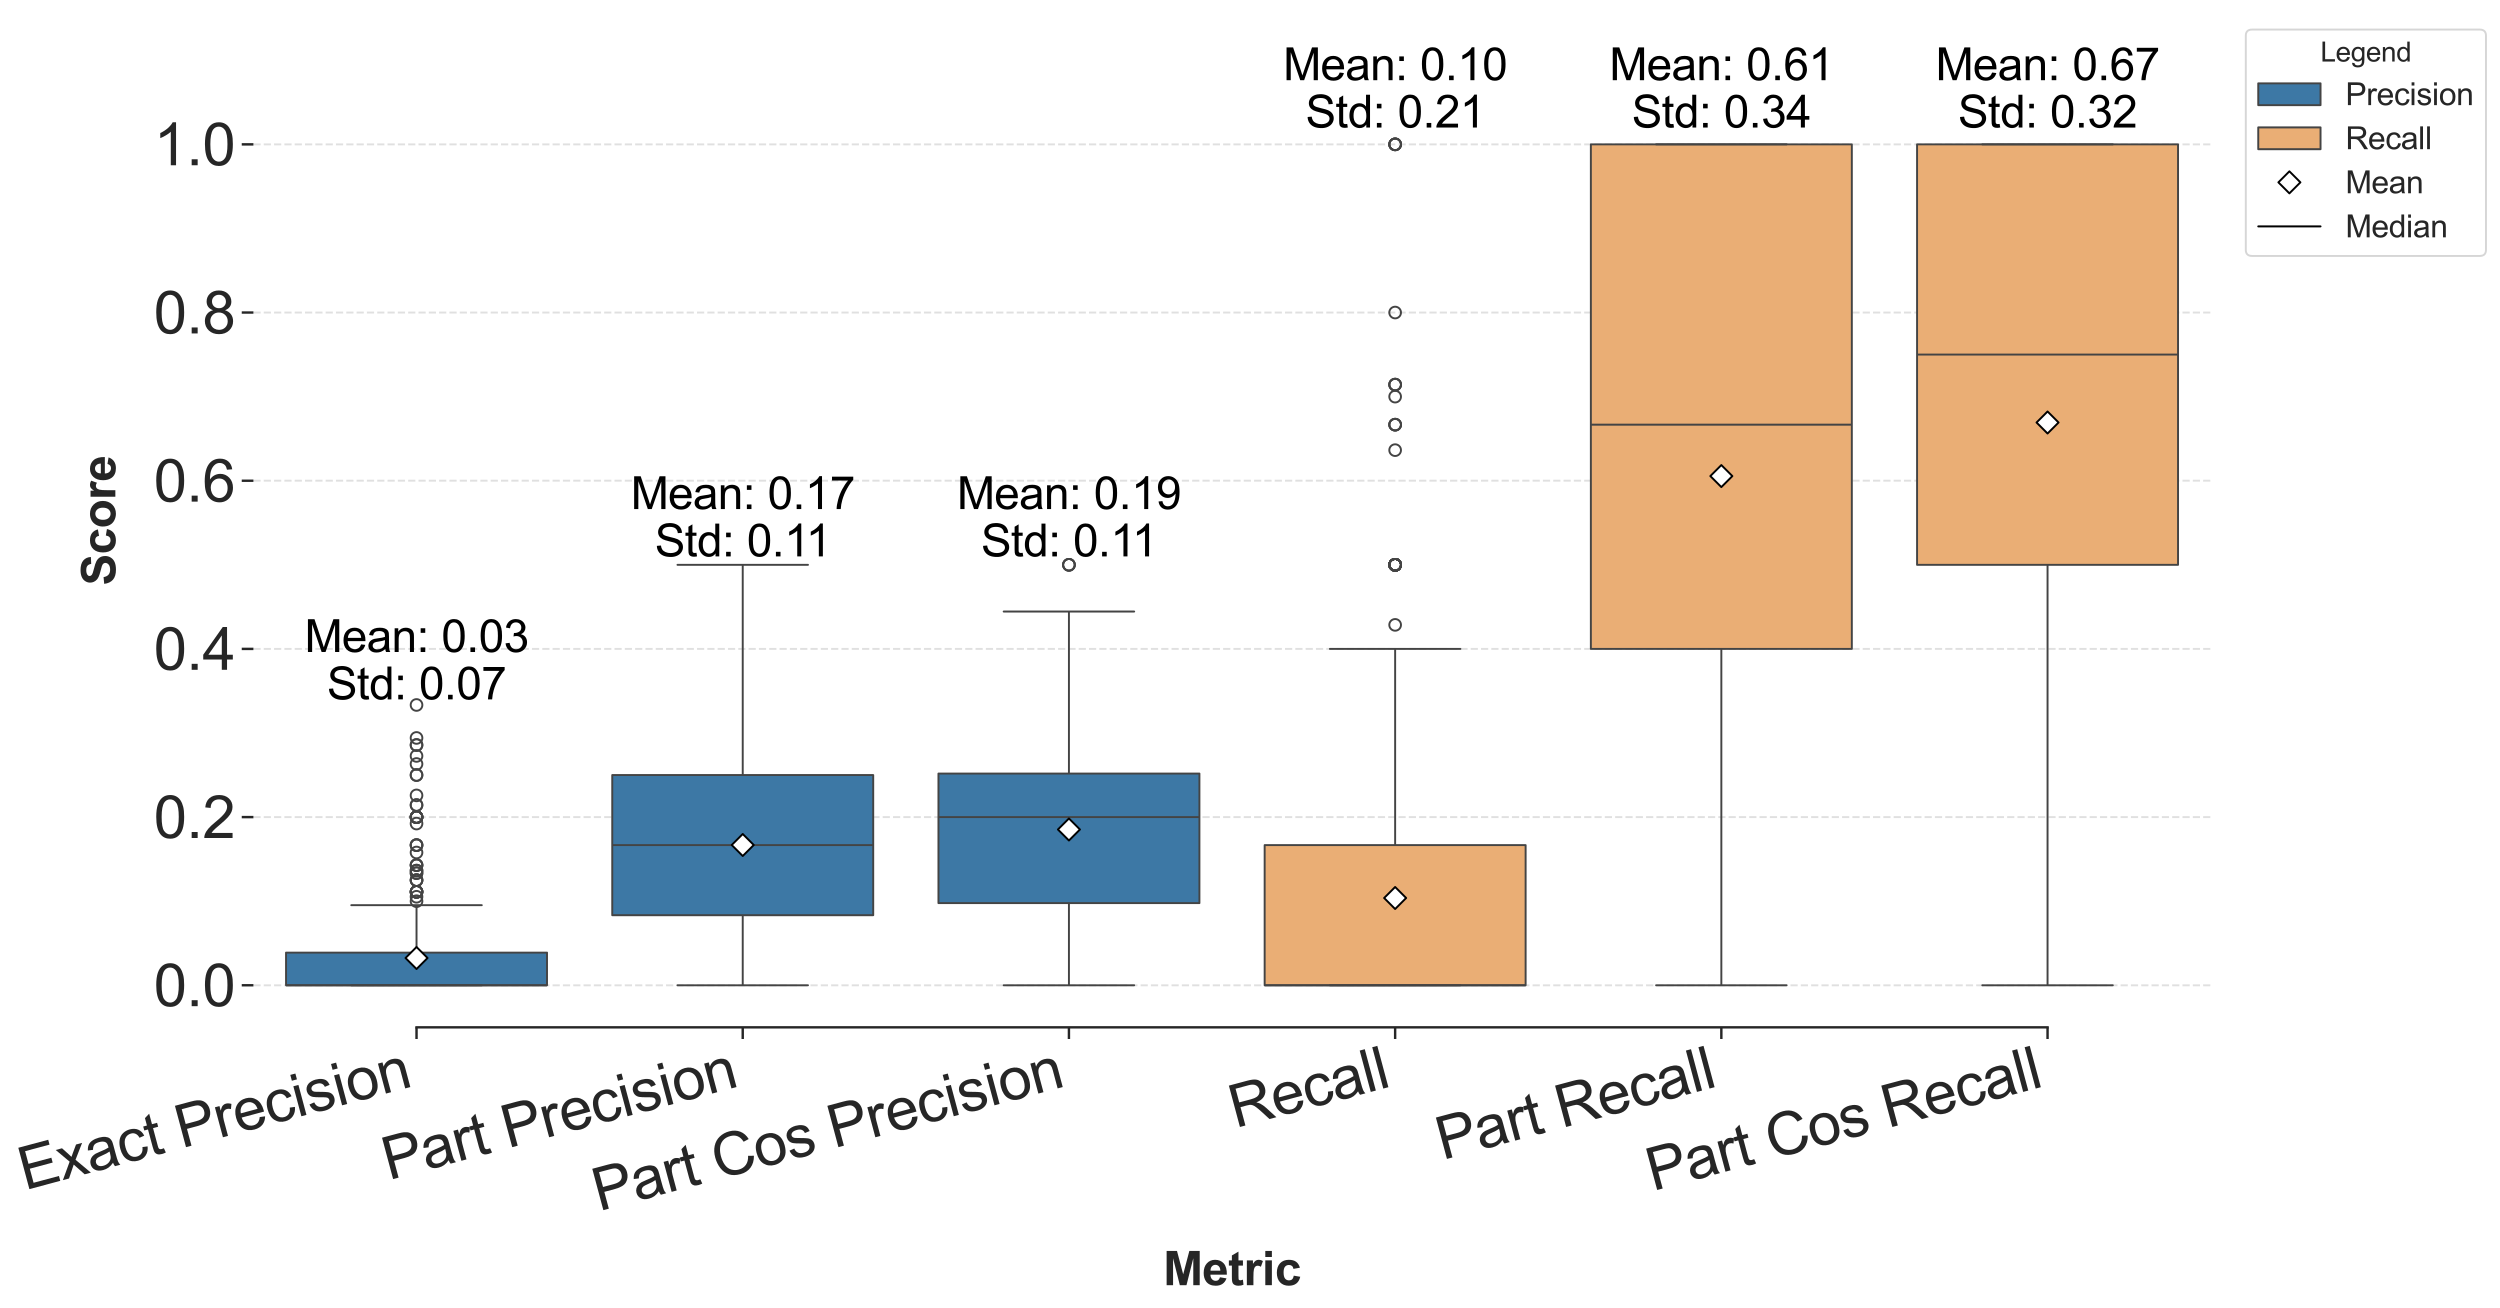<?xml version="1.0" encoding="utf-8" standalone="no"?>
<!DOCTYPE svg PUBLIC "-//W3C//DTD SVG 1.1//EN"
  "http://www.w3.org/Graphics/SVG/1.1/DTD/svg11.dtd">
<svg xmlns:xlink="http://www.w3.org/1999/xlink" width="1284.429pt" height="672.222pt" viewBox="0 0 1284.429 672.222" xmlns="http://www.w3.org/2000/svg" version="1.1">
 <defs>
  <style type="text/css">*{stroke-linejoin: round; stroke-linecap: butt}</style>
 </defs>
 <g id="figure_1">
  <g id="patch_1">
   <path d="M 0 672.222 
L 1284.429 672.222 
L 1284.429 0 
L 0 0 
z
" style="fill: #ffffff"/>
  </g>
  <g id="axes_1">
   <g id="patch_2">
    <path d="M 130.201 527.812 
L 1135.771 527.812 
L 1135.771 7.2 
L 130.201 7.2 
z
" style="fill: #ffffff"/>
   </g>
   <g id="matplotlib.axis_1">
    <g id="xtick_1">
     <g id="line2d_1">
      <defs>
       <path id="m26beb966a3" d="M 0 0 
L 0 6 
" style="stroke: #262626; stroke-width: 1.25"/>
      </defs>
      <g>
       <use xlink:href="#m26beb966a3" x="213.999" y="527.812" style="fill: #262626; stroke: #262626; stroke-width: 1.25"/>
      </g>
     </g>
     <g id="text_1">
      <!-- Exact Precision -->
      <g style="fill: #262626" transform="translate(12.758 611.562) rotate(-15) scale(0.3 -0.3)">
       <defs>
        <path id="ArialMT-45" d="M 506 0 
L 506 4581 
L 3819 4581 
L 3819 4041 
L 1113 4041 
L 1113 2638 
L 3647 2638 
L 3647 2100 
L 1113 2100 
L 1113 541 
L 3925 541 
L 3925 0 
L 506 0 
z
" transform="scale(0.016)"/>
        <path id="ArialMT-78" d="M 47 0 
L 1259 1725 
L 138 3319 
L 841 3319 
L 1350 2541 
Q 1494 2319 1581 2169 
Q 1719 2375 1834 2534 
L 2394 3319 
L 3066 3319 
L 1919 1756 
L 3153 0 
L 2463 0 
L 1781 1031 
L 1600 1309 
L 728 0 
L 47 0 
z
" transform="scale(0.016)"/>
        <path id="ArialMT-61" d="M 2588 409 
Q 2275 144 1986 34 
Q 1697 -75 1366 -75 
Q 819 -75 525 192 
Q 231 459 231 875 
Q 231 1119 342 1320 
Q 453 1522 633 1644 
Q 813 1766 1038 1828 
Q 1203 1872 1538 1913 
Q 2219 1994 2541 2106 
Q 2544 2222 2544 2253 
Q 2544 2597 2384 2738 
Q 2169 2928 1744 2928 
Q 1347 2928 1158 2789 
Q 969 2650 878 2297 
L 328 2372 
Q 403 2725 575 2942 
Q 747 3159 1072 3276 
Q 1397 3394 1825 3394 
Q 2250 3394 2515 3294 
Q 2781 3194 2906 3042 
Q 3031 2891 3081 2659 
Q 3109 2516 3109 2141 
L 3109 1391 
Q 3109 606 3145 398 
Q 3181 191 3288 0 
L 2700 0 
Q 2613 175 2588 409 
z
M 2541 1666 
Q 2234 1541 1622 1453 
Q 1275 1403 1131 1340 
Q 988 1278 909 1158 
Q 831 1038 831 891 
Q 831 666 1001 516 
Q 1172 366 1500 366 
Q 1825 366 2078 508 
Q 2331 650 2450 897 
Q 2541 1088 2541 1459 
L 2541 1666 
z
" transform="scale(0.016)"/>
        <path id="ArialMT-63" d="M 2588 1216 
L 3141 1144 
Q 3050 572 2676 248 
Q 2303 -75 1759 -75 
Q 1078 -75 664 370 
Q 250 816 250 1647 
Q 250 2184 428 2587 
Q 606 2991 970 3192 
Q 1334 3394 1763 3394 
Q 2303 3394 2647 3120 
Q 2991 2847 3088 2344 
L 2541 2259 
Q 2463 2594 2264 2762 
Q 2066 2931 1784 2931 
Q 1359 2931 1093 2626 
Q 828 2322 828 1663 
Q 828 994 1084 691 
Q 1341 388 1753 388 
Q 2084 388 2306 591 
Q 2528 794 2588 1216 
z
" transform="scale(0.016)"/>
        <path id="ArialMT-74" d="M 1650 503 
L 1731 6 
Q 1494 -44 1306 -44 
Q 1000 -44 831 53 
Q 663 150 594 308 
Q 525 466 525 972 
L 525 2881 
L 113 2881 
L 113 3319 
L 525 3319 
L 525 4141 
L 1084 4478 
L 1084 3319 
L 1650 3319 
L 1650 2881 
L 1084 2881 
L 1084 941 
Q 1084 700 1114 631 
Q 1144 563 1211 522 
Q 1278 481 1403 481 
Q 1497 481 1650 503 
z
" transform="scale(0.016)"/>
        <path id="ArialMT-20" transform="scale(0.016)"/>
        <path id="ArialMT-50" d="M 494 0 
L 494 4581 
L 2222 4581 
Q 2678 4581 2919 4538 
Q 3256 4481 3484 4323 
Q 3713 4166 3852 3881 
Q 3991 3597 3991 3256 
Q 3991 2672 3619 2267 
Q 3247 1863 2275 1863 
L 1100 1863 
L 1100 0 
L 494 0 
z
M 1100 2403 
L 2284 2403 
Q 2872 2403 3119 2622 
Q 3366 2841 3366 3238 
Q 3366 3525 3220 3729 
Q 3075 3934 2838 4000 
Q 2684 4041 2272 4041 
L 1100 4041 
L 1100 2403 
z
" transform="scale(0.016)"/>
        <path id="ArialMT-72" d="M 416 0 
L 416 3319 
L 922 3319 
L 922 2816 
Q 1116 3169 1280 3281 
Q 1444 3394 1641 3394 
Q 1925 3394 2219 3213 
L 2025 2691 
Q 1819 2813 1613 2813 
Q 1428 2813 1281 2702 
Q 1134 2591 1072 2394 
Q 978 2094 978 1738 
L 978 0 
L 416 0 
z
" transform="scale(0.016)"/>
        <path id="ArialMT-65" d="M 2694 1069 
L 3275 997 
Q 3138 488 2766 206 
Q 2394 -75 1816 -75 
Q 1088 -75 661 373 
Q 234 822 234 1631 
Q 234 2469 665 2931 
Q 1097 3394 1784 3394 
Q 2450 3394 2872 2941 
Q 3294 2488 3294 1666 
Q 3294 1616 3291 1516 
L 816 1516 
Q 847 969 1125 678 
Q 1403 388 1819 388 
Q 2128 388 2347 550 
Q 2566 713 2694 1069 
z
M 847 1978 
L 2700 1978 
Q 2663 2397 2488 2606 
Q 2219 2931 1791 2931 
Q 1403 2931 1139 2672 
Q 875 2413 847 1978 
z
" transform="scale(0.016)"/>
        <path id="ArialMT-69" d="M 425 3934 
L 425 4581 
L 988 4581 
L 988 3934 
L 425 3934 
z
M 425 0 
L 425 3319 
L 988 3319 
L 988 0 
L 425 0 
z
" transform="scale(0.016)"/>
        <path id="ArialMT-73" d="M 197 991 
L 753 1078 
Q 800 744 1014 566 
Q 1228 388 1613 388 
Q 2000 388 2187 545 
Q 2375 703 2375 916 
Q 2375 1106 2209 1216 
Q 2094 1291 1634 1406 
Q 1016 1563 777 1677 
Q 538 1791 414 1992 
Q 291 2194 291 2438 
Q 291 2659 392 2848 
Q 494 3038 669 3163 
Q 800 3259 1026 3326 
Q 1253 3394 1513 3394 
Q 1903 3394 2198 3281 
Q 2494 3169 2634 2976 
Q 2775 2784 2828 2463 
L 2278 2388 
Q 2241 2644 2061 2787 
Q 1881 2931 1553 2931 
Q 1166 2931 1000 2803 
Q 834 2675 834 2503 
Q 834 2394 903 2306 
Q 972 2216 1119 2156 
Q 1203 2125 1616 2013 
Q 2213 1853 2448 1751 
Q 2684 1650 2818 1456 
Q 2953 1263 2953 975 
Q 2953 694 2789 445 
Q 2625 197 2315 61 
Q 2006 -75 1616 -75 
Q 969 -75 630 194 
Q 291 463 197 991 
z
" transform="scale(0.016)"/>
        <path id="ArialMT-6f" d="M 213 1659 
Q 213 2581 725 3025 
Q 1153 3394 1769 3394 
Q 2453 3394 2887 2945 
Q 3322 2497 3322 1706 
Q 3322 1066 3130 698 
Q 2938 331 2570 128 
Q 2203 -75 1769 -75 
Q 1072 -75 642 372 
Q 213 819 213 1659 
z
M 791 1659 
Q 791 1022 1069 705 
Q 1347 388 1769 388 
Q 2188 388 2466 706 
Q 2744 1025 2744 1678 
Q 2744 2294 2464 2611 
Q 2184 2928 1769 2928 
Q 1347 2928 1069 2612 
Q 791 2297 791 1659 
z
" transform="scale(0.016)"/>
        <path id="ArialMT-6e" d="M 422 0 
L 422 3319 
L 928 3319 
L 928 2847 
Q 1294 3394 1984 3394 
Q 2284 3394 2536 3286 
Q 2788 3178 2913 3003 
Q 3038 2828 3088 2588 
Q 3119 2431 3119 2041 
L 3119 0 
L 2556 0 
L 2556 2019 
Q 2556 2363 2490 2533 
Q 2425 2703 2258 2804 
Q 2091 2906 1866 2906 
Q 1506 2906 1245 2678 
Q 984 2450 984 1813 
L 984 0 
L 422 0 
z
" transform="scale(0.016)"/>
       </defs>
       <use xlink:href="#ArialMT-45"/>
       <use xlink:href="#ArialMT-78" transform="translate(66.699 0)"/>
       <use xlink:href="#ArialMT-61" transform="translate(116.699 0)"/>
       <use xlink:href="#ArialMT-63" transform="translate(172.314 0)"/>
       <use xlink:href="#ArialMT-74" transform="translate(222.314 0)"/>
       <use xlink:href="#ArialMT-20" transform="translate(250.098 0)"/>
       <use xlink:href="#ArialMT-50" transform="translate(277.881 0)"/>
       <use xlink:href="#ArialMT-72" transform="translate(344.58 0)"/>
       <use xlink:href="#ArialMT-65" transform="translate(377.881 0)"/>
       <use xlink:href="#ArialMT-63" transform="translate(433.496 0)"/>
       <use xlink:href="#ArialMT-69" transform="translate(483.496 0)"/>
       <use xlink:href="#ArialMT-73" transform="translate(505.713 0)"/>
       <use xlink:href="#ArialMT-69" transform="translate(555.713 0)"/>
       <use xlink:href="#ArialMT-6f" transform="translate(577.93 0)"/>
       <use xlink:href="#ArialMT-6e" transform="translate(633.545 0)"/>
      </g>
     </g>
    </g>
    <g id="xtick_2">
     <g id="line2d_2">
      <g>
       <use xlink:href="#m26beb966a3" x="381.594" y="527.812" style="fill: #262626; stroke: #262626; stroke-width: 1.25"/>
      </g>
     </g>
     <g id="text_2">
      <!-- Part Precision -->
      <g style="fill: #262626" transform="translate(199.682 606.383) rotate(-15) scale(0.3 -0.3)">
       <use xlink:href="#ArialMT-50"/>
       <use xlink:href="#ArialMT-61" transform="translate(66.699 0)"/>
       <use xlink:href="#ArialMT-72" transform="translate(122.314 0)"/>
       <use xlink:href="#ArialMT-74" transform="translate(155.615 0)"/>
       <use xlink:href="#ArialMT-20" transform="translate(183.398 0)"/>
       <use xlink:href="#ArialMT-50" transform="translate(211.182 0)"/>
       <use xlink:href="#ArialMT-72" transform="translate(277.881 0)"/>
       <use xlink:href="#ArialMT-65" transform="translate(311.182 0)"/>
       <use xlink:href="#ArialMT-63" transform="translate(366.797 0)"/>
       <use xlink:href="#ArialMT-69" transform="translate(416.797 0)"/>
       <use xlink:href="#ArialMT-73" transform="translate(439.014 0)"/>
       <use xlink:href="#ArialMT-69" transform="translate(489.014 0)"/>
       <use xlink:href="#ArialMT-6f" transform="translate(511.23 0)"/>
       <use xlink:href="#ArialMT-6e" transform="translate(566.846 0)"/>
      </g>
     </g>
    </g>
    <g id="xtick_3">
     <g id="line2d_3">
      <g>
       <use xlink:href="#m26beb966a3" x="549.188" y="527.812" style="fill: #262626; stroke: #262626; stroke-width: 1.25"/>
      </g>
     </g>
     <g id="text_3">
      <!-- Part Cos Precision -->
      <g style="fill: #262626" transform="translate(307.696 622.348) rotate(-15) scale(0.3 -0.3)">
       <defs>
        <path id="ArialMT-43" d="M 3763 1606 
L 4369 1453 
Q 4178 706 3683 314 
Q 3188 -78 2472 -78 
Q 1731 -78 1267 223 
Q 803 525 561 1097 
Q 319 1669 319 2325 
Q 319 3041 592 3573 
Q 866 4106 1370 4382 
Q 1875 4659 2481 4659 
Q 3169 4659 3637 4309 
Q 4106 3959 4291 3325 
L 3694 3184 
Q 3534 3684 3231 3912 
Q 2928 4141 2469 4141 
Q 1941 4141 1586 3887 
Q 1231 3634 1087 3207 
Q 944 2781 944 2328 
Q 944 1744 1114 1308 
Q 1284 872 1643 656 
Q 2003 441 2422 441 
Q 2931 441 3284 734 
Q 3638 1028 3763 1606 
z
" transform="scale(0.016)"/>
       </defs>
       <use xlink:href="#ArialMT-50"/>
       <use xlink:href="#ArialMT-61" transform="translate(66.699 0)"/>
       <use xlink:href="#ArialMT-72" transform="translate(122.314 0)"/>
       <use xlink:href="#ArialMT-74" transform="translate(155.615 0)"/>
       <use xlink:href="#ArialMT-20" transform="translate(183.398 0)"/>
       <use xlink:href="#ArialMT-43" transform="translate(211.182 0)"/>
       <use xlink:href="#ArialMT-6f" transform="translate(283.398 0)"/>
       <use xlink:href="#ArialMT-73" transform="translate(339.014 0)"/>
       <use xlink:href="#ArialMT-20" transform="translate(389.014 0)"/>
       <use xlink:href="#ArialMT-50" transform="translate(416.797 0)"/>
       <use xlink:href="#ArialMT-72" transform="translate(483.496 0)"/>
       <use xlink:href="#ArialMT-65" transform="translate(516.797 0)"/>
       <use xlink:href="#ArialMT-63" transform="translate(572.412 0)"/>
       <use xlink:href="#ArialMT-69" transform="translate(622.412 0)"/>
       <use xlink:href="#ArialMT-73" transform="translate(644.629 0)"/>
       <use xlink:href="#ArialMT-69" transform="translate(694.629 0)"/>
       <use xlink:href="#ArialMT-6f" transform="translate(716.846 0)"/>
       <use xlink:href="#ArialMT-6e" transform="translate(772.461 0)"/>
      </g>
     </g>
    </g>
    <g id="xtick_4">
     <g id="line2d_4">
      <g>
       <use xlink:href="#m26beb966a3" x="716.783" y="527.812" style="fill: #262626; stroke: #262626; stroke-width: 1.25"/>
      </g>
     </g>
     <g id="text_4">
      <!-- Recall -->
      <g style="fill: #262626" transform="translate(634.718 579.629) rotate(-15) scale(0.3 -0.3)">
       <defs>
        <path id="ArialMT-52" d="M 503 0 
L 503 4581 
L 2534 4581 
Q 3147 4581 3465 4457 
Q 3784 4334 3975 4021 
Q 4166 3709 4166 3331 
Q 4166 2844 3850 2509 
Q 3534 2175 2875 2084 
Q 3116 1969 3241 1856 
Q 3506 1613 3744 1247 
L 4541 0 
L 3778 0 
L 3172 953 
Q 2906 1366 2734 1584 
Q 2563 1803 2427 1890 
Q 2291 1978 2150 2013 
Q 2047 2034 1813 2034 
L 1109 2034 
L 1109 0 
L 503 0 
z
M 1109 2559 
L 2413 2559 
Q 2828 2559 3062 2645 
Q 3297 2731 3419 2920 
Q 3541 3109 3541 3331 
Q 3541 3656 3305 3865 
Q 3069 4075 2559 4075 
L 1109 4075 
L 1109 2559 
z
" transform="scale(0.016)"/>
        <path id="ArialMT-6c" d="M 409 0 
L 409 4581 
L 972 4581 
L 972 0 
L 409 0 
z
" transform="scale(0.016)"/>
       </defs>
       <use xlink:href="#ArialMT-52"/>
       <use xlink:href="#ArialMT-65" transform="translate(72.217 0)"/>
       <use xlink:href="#ArialMT-63" transform="translate(127.832 0)"/>
       <use xlink:href="#ArialMT-61" transform="translate(177.832 0)"/>
       <use xlink:href="#ArialMT-6c" transform="translate(233.447 0)"/>
       <use xlink:href="#ArialMT-6c" transform="translate(255.664 0)"/>
      </g>
     </g>
    </g>
    <g id="xtick_5">
     <g id="line2d_5">
      <g>
       <use xlink:href="#m26beb966a3" x="884.378" y="527.812" style="fill: #262626; stroke: #262626; stroke-width: 1.25"/>
      </g>
     </g>
     <g id="text_5">
      <!-- Part Recall -->
      <g style="fill: #262626" transform="translate(741.12 596.026) rotate(-15) scale(0.3 -0.3)">
       <use xlink:href="#ArialMT-50"/>
       <use xlink:href="#ArialMT-61" transform="translate(66.699 0)"/>
       <use xlink:href="#ArialMT-72" transform="translate(122.314 0)"/>
       <use xlink:href="#ArialMT-74" transform="translate(155.615 0)"/>
       <use xlink:href="#ArialMT-20" transform="translate(183.398 0)"/>
       <use xlink:href="#ArialMT-52" transform="translate(211.182 0)"/>
       <use xlink:href="#ArialMT-65" transform="translate(283.398 0)"/>
       <use xlink:href="#ArialMT-63" transform="translate(339.014 0)"/>
       <use xlink:href="#ArialMT-61" transform="translate(389.014 0)"/>
       <use xlink:href="#ArialMT-6c" transform="translate(444.629 0)"/>
       <use xlink:href="#ArialMT-6c" transform="translate(466.846 0)"/>
      </g>
     </g>
    </g>
    <g id="xtick_6">
     <g id="line2d_6">
      <g>
       <use xlink:href="#m26beb966a3" x="1051.973" y="527.812" style="fill: #262626; stroke: #262626; stroke-width: 1.25"/>
      </g>
     </g>
     <g id="text_6">
      <!-- Part Cos Recall -->
      <g style="fill: #262626" transform="translate(849.134 611.99) rotate(-15) scale(0.3 -0.3)">
       <use xlink:href="#ArialMT-50"/>
       <use xlink:href="#ArialMT-61" transform="translate(66.699 0)"/>
       <use xlink:href="#ArialMT-72" transform="translate(122.314 0)"/>
       <use xlink:href="#ArialMT-74" transform="translate(155.615 0)"/>
       <use xlink:href="#ArialMT-20" transform="translate(183.398 0)"/>
       <use xlink:href="#ArialMT-43" transform="translate(211.182 0)"/>
       <use xlink:href="#ArialMT-6f" transform="translate(283.398 0)"/>
       <use xlink:href="#ArialMT-73" transform="translate(339.014 0)"/>
       <use xlink:href="#ArialMT-20" transform="translate(389.014 0)"/>
       <use xlink:href="#ArialMT-52" transform="translate(416.797 0)"/>
       <use xlink:href="#ArialMT-65" transform="translate(489.014 0)"/>
       <use xlink:href="#ArialMT-63" transform="translate(544.629 0)"/>
       <use xlink:href="#ArialMT-61" transform="translate(594.629 0)"/>
       <use xlink:href="#ArialMT-6c" transform="translate(650.244 0)"/>
       <use xlink:href="#ArialMT-6c" transform="translate(672.461 0)"/>
      </g>
     </g>
    </g>
    <g id="text_7">
     <!-- Metric -->
     <g style="fill: #262626" transform="translate(597.644 660.286) scale(0.24 -0.24)">
      <defs>
       <path id="Arial-BoldMT-4d" d="M 453 0 
L 453 4581 
L 1838 4581 
L 2669 1456 
L 3491 4581 
L 4878 4581 
L 4878 0 
L 4019 0 
L 4019 3606 
L 3109 0 
L 2219 0 
L 1313 3606 
L 1313 0 
L 453 0 
z
" transform="scale(0.016)"/>
       <path id="Arial-BoldMT-65" d="M 2381 1056 
L 3256 909 
Q 3088 428 2723 176 
Q 2359 -75 1813 -75 
Q 947 -75 531 491 
Q 203 944 203 1634 
Q 203 2459 634 2926 
Q 1066 3394 1725 3394 
Q 2466 3394 2894 2905 
Q 3322 2416 3303 1406 
L 1103 1406 
Q 1113 1016 1316 798 
Q 1519 581 1822 581 
Q 2028 581 2168 693 
Q 2309 806 2381 1056 
z
M 2431 1944 
Q 2422 2325 2234 2523 
Q 2047 2722 1778 2722 
Q 1491 2722 1303 2513 
Q 1116 2303 1119 1944 
L 2431 1944 
z
" transform="scale(0.016)"/>
       <path id="Arial-BoldMT-74" d="M 1981 3319 
L 1981 2619 
L 1381 2619 
L 1381 1281 
Q 1381 875 1398 808 
Q 1416 741 1477 697 
Q 1538 653 1625 653 
Q 1747 653 1978 738 
L 2053 56 
Q 1747 -75 1359 -75 
Q 1122 -75 931 4 
Q 741 84 652 211 
Q 563 338 528 553 
Q 500 706 500 1172 
L 500 2619 
L 97 2619 
L 97 3319 
L 500 3319 
L 500 3978 
L 1381 4491 
L 1381 3319 
L 1981 3319 
z
" transform="scale(0.016)"/>
       <path id="Arial-BoldMT-72" d="M 1300 0 
L 422 0 
L 422 3319 
L 1238 3319 
L 1238 2847 
Q 1447 3181 1614 3287 
Q 1781 3394 1994 3394 
Q 2294 3394 2572 3228 
L 2300 2463 
Q 2078 2606 1888 2606 
Q 1703 2606 1575 2504 
Q 1447 2403 1373 2137 
Q 1300 1872 1300 1025 
L 1300 0 
z
" transform="scale(0.016)"/>
       <path id="Arial-BoldMT-69" d="M 459 3769 
L 459 4581 
L 1338 4581 
L 1338 3769 
L 459 3769 
z
M 459 0 
L 459 3319 
L 1338 3319 
L 1338 0 
L 459 0 
z
" transform="scale(0.016)"/>
       <path id="Arial-BoldMT-63" d="M 3353 2338 
L 2488 2181 
Q 2444 2441 2289 2572 
Q 2134 2703 1888 2703 
Q 1559 2703 1364 2476 
Q 1169 2250 1169 1719 
Q 1169 1128 1367 884 
Q 1566 641 1900 641 
Q 2150 641 2309 783 
Q 2469 925 2534 1272 
L 3397 1125 
Q 3263 531 2881 228 
Q 2500 -75 1859 -75 
Q 1131 -75 698 384 
Q 266 844 266 1656 
Q 266 2478 700 2936 
Q 1134 3394 1875 3394 
Q 2481 3394 2839 3133 
Q 3197 2872 3353 2338 
z
" transform="scale(0.016)"/>
      </defs>
      <use xlink:href="#Arial-BoldMT-4d"/>
      <use xlink:href="#Arial-BoldMT-65" transform="translate(83.301 0)"/>
      <use xlink:href="#Arial-BoldMT-74" transform="translate(138.916 0)"/>
      <use xlink:href="#Arial-BoldMT-72" transform="translate(172.217 0)"/>
      <use xlink:href="#Arial-BoldMT-69" transform="translate(211.133 0)"/>
      <use xlink:href="#Arial-BoldMT-63" transform="translate(238.916 0)"/>
     </g>
    </g>
   </g>
   <g id="matplotlib.axis_2">
    <g id="ytick_1">
     <g id="line2d_7">
      <path d="M 130.201 506.209 
L 1135.771 506.209 
" clip-path="url(#pea1710dfde)" style="fill: none; stroke-dasharray: 3.7,1.6; stroke-dashoffset: 0; stroke: #d3d3d3; stroke-opacity: 0.7"/>
     </g>
     <g id="line2d_8">
      <defs>
       <path id="me30d84c3ba" d="M 0 0 
L -6 0 
" style="stroke: #262626; stroke-width: 1.25"/>
      </defs>
      <g>
       <use xlink:href="#me30d84c3ba" x="130.201" y="506.209" style="fill: #262626; stroke: #262626; stroke-width: 1.25"/>
      </g>
     </g>
     <g id="text_8">
      <!-- 0.0 -->
      <g style="fill: #262626" transform="translate(79.001 516.946) scale(0.3 -0.3)">
       <defs>
        <path id="ArialMT-30" d="M 266 2259 
Q 266 3072 433 3567 
Q 600 4063 929 4331 
Q 1259 4600 1759 4600 
Q 2128 4600 2406 4451 
Q 2684 4303 2865 4023 
Q 3047 3744 3150 3342 
Q 3253 2941 3253 2259 
Q 3253 1453 3087 958 
Q 2922 463 2592 192 
Q 2263 -78 1759 -78 
Q 1097 -78 719 397 
Q 266 969 266 2259 
z
M 844 2259 
Q 844 1131 1108 757 
Q 1372 384 1759 384 
Q 2147 384 2411 759 
Q 2675 1134 2675 2259 
Q 2675 3391 2411 3762 
Q 2147 4134 1753 4134 
Q 1366 4134 1134 3806 
Q 844 3388 844 2259 
z
" transform="scale(0.016)"/>
        <path id="ArialMT-2e" d="M 581 0 
L 581 641 
L 1222 641 
L 1222 0 
L 581 0 
z
" transform="scale(0.016)"/>
       </defs>
       <use xlink:href="#ArialMT-30"/>
       <use xlink:href="#ArialMT-2e" transform="translate(55.615 0)"/>
       <use xlink:href="#ArialMT-30" transform="translate(83.398 0)"/>
      </g>
     </g>
    </g>
    <g id="ytick_2">
     <g id="line2d_9">
      <path d="M 130.201 419.801 
L 1135.771 419.801 
" clip-path="url(#pea1710dfde)" style="fill: none; stroke-dasharray: 3.7,1.6; stroke-dashoffset: 0; stroke: #d3d3d3; stroke-opacity: 0.7"/>
     </g>
     <g id="line2d_10">
      <g>
       <use xlink:href="#me30d84c3ba" x="130.201" y="419.801" style="fill: #262626; stroke: #262626; stroke-width: 1.25"/>
      </g>
     </g>
     <g id="text_9">
      <!-- 0.2 -->
      <g style="fill: #262626" transform="translate(79.001 430.538) scale(0.3 -0.3)">
       <defs>
        <path id="ArialMT-32" d="M 3222 541 
L 3222 0 
L 194 0 
Q 188 203 259 391 
Q 375 700 629 1000 
Q 884 1300 1366 1694 
Q 2113 2306 2375 2664 
Q 2638 3022 2638 3341 
Q 2638 3675 2398 3904 
Q 2159 4134 1775 4134 
Q 1369 4134 1125 3890 
Q 881 3647 878 3216 
L 300 3275 
Q 359 3922 746 4261 
Q 1134 4600 1788 4600 
Q 2447 4600 2831 4234 
Q 3216 3869 3216 3328 
Q 3216 3053 3103 2787 
Q 2991 2522 2730 2228 
Q 2469 1934 1863 1422 
Q 1356 997 1212 845 
Q 1069 694 975 541 
L 3222 541 
z
" transform="scale(0.016)"/>
       </defs>
       <use xlink:href="#ArialMT-30"/>
       <use xlink:href="#ArialMT-2e" transform="translate(55.615 0)"/>
       <use xlink:href="#ArialMT-32" transform="translate(83.398 0)"/>
      </g>
     </g>
    </g>
    <g id="ytick_3">
     <g id="line2d_11">
      <path d="M 130.201 333.392 
L 1135.771 333.392 
" clip-path="url(#pea1710dfde)" style="fill: none; stroke-dasharray: 3.7,1.6; stroke-dashoffset: 0; stroke: #d3d3d3; stroke-opacity: 0.7"/>
     </g>
     <g id="line2d_12">
      <g>
       <use xlink:href="#me30d84c3ba" x="130.201" y="333.392" style="fill: #262626; stroke: #262626; stroke-width: 1.25"/>
      </g>
     </g>
     <g id="text_10">
      <!-- 0.4 -->
      <g style="fill: #262626" transform="translate(79.001 344.129) scale(0.3 -0.3)">
       <defs>
        <path id="ArialMT-34" d="M 2069 0 
L 2069 1097 
L 81 1097 
L 81 1613 
L 2172 4581 
L 2631 4581 
L 2631 1613 
L 3250 1613 
L 3250 1097 
L 2631 1097 
L 2631 0 
L 2069 0 
z
M 2069 1613 
L 2069 3678 
L 634 1613 
L 2069 1613 
z
" transform="scale(0.016)"/>
       </defs>
       <use xlink:href="#ArialMT-30"/>
       <use xlink:href="#ArialMT-2e" transform="translate(55.615 0)"/>
       <use xlink:href="#ArialMT-34" transform="translate(83.398 0)"/>
      </g>
     </g>
    </g>
    <g id="ytick_4">
     <g id="line2d_13">
      <path d="M 130.201 246.984 
L 1135.771 246.984 
" clip-path="url(#pea1710dfde)" style="fill: none; stroke-dasharray: 3.7,1.6; stroke-dashoffset: 0; stroke: #d3d3d3; stroke-opacity: 0.7"/>
     </g>
     <g id="line2d_14">
      <g>
       <use xlink:href="#me30d84c3ba" x="130.201" y="246.984" style="fill: #262626; stroke: #262626; stroke-width: 1.25"/>
      </g>
     </g>
     <g id="text_11">
      <!-- 0.6 -->
      <g style="fill: #262626" transform="translate(79.001 257.72) scale(0.3 -0.3)">
       <defs>
        <path id="ArialMT-36" d="M 3184 3459 
L 2625 3416 
Q 2550 3747 2413 3897 
Q 2184 4138 1850 4138 
Q 1581 4138 1378 3988 
Q 1113 3794 959 3422 
Q 806 3050 800 2363 
Q 1003 2672 1297 2822 
Q 1591 2972 1913 2972 
Q 2475 2972 2870 2558 
Q 3266 2144 3266 1488 
Q 3266 1056 3080 686 
Q 2894 316 2569 119 
Q 2244 -78 1831 -78 
Q 1128 -78 684 439 
Q 241 956 241 2144 
Q 241 3472 731 4075 
Q 1159 4600 1884 4600 
Q 2425 4600 2770 4297 
Q 3116 3994 3184 3459 
z
M 888 1484 
Q 888 1194 1011 928 
Q 1134 663 1356 523 
Q 1578 384 1822 384 
Q 2178 384 2434 671 
Q 2691 959 2691 1453 
Q 2691 1928 2437 2201 
Q 2184 2475 1800 2475 
Q 1419 2475 1153 2201 
Q 888 1928 888 1484 
z
" transform="scale(0.016)"/>
       </defs>
       <use xlink:href="#ArialMT-30"/>
       <use xlink:href="#ArialMT-2e" transform="translate(55.615 0)"/>
       <use xlink:href="#ArialMT-36" transform="translate(83.398 0)"/>
      </g>
     </g>
    </g>
    <g id="ytick_5">
     <g id="line2d_15">
      <path d="M 130.201 160.575 
L 1135.771 160.575 
" clip-path="url(#pea1710dfde)" style="fill: none; stroke-dasharray: 3.7,1.6; stroke-dashoffset: 0; stroke: #d3d3d3; stroke-opacity: 0.7"/>
     </g>
     <g id="line2d_16">
      <g>
       <use xlink:href="#me30d84c3ba" x="130.201" y="160.575" style="fill: #262626; stroke: #262626; stroke-width: 1.25"/>
      </g>
     </g>
     <g id="text_12">
      <!-- 0.8 -->
      <g style="fill: #262626" transform="translate(79.001 171.312) scale(0.3 -0.3)">
       <defs>
        <path id="ArialMT-38" d="M 1131 2484 
Q 781 2613 612 2850 
Q 444 3088 444 3419 
Q 444 3919 803 4259 
Q 1163 4600 1759 4600 
Q 2359 4600 2725 4251 
Q 3091 3903 3091 3403 
Q 3091 3084 2923 2848 
Q 2756 2613 2416 2484 
Q 2838 2347 3058 2040 
Q 3278 1734 3278 1309 
Q 3278 722 2862 322 
Q 2447 -78 1769 -78 
Q 1091 -78 675 323 
Q 259 725 259 1325 
Q 259 1772 486 2073 
Q 713 2375 1131 2484 
z
M 1019 3438 
Q 1019 3113 1228 2906 
Q 1438 2700 1772 2700 
Q 2097 2700 2305 2904 
Q 2513 3109 2513 3406 
Q 2513 3716 2298 3927 
Q 2084 4138 1766 4138 
Q 1444 4138 1231 3931 
Q 1019 3725 1019 3438 
z
M 838 1322 
Q 838 1081 952 856 
Q 1066 631 1291 507 
Q 1516 384 1775 384 
Q 2178 384 2440 643 
Q 2703 903 2703 1303 
Q 2703 1709 2433 1975 
Q 2163 2241 1756 2241 
Q 1359 2241 1098 1978 
Q 838 1716 838 1322 
z
" transform="scale(0.016)"/>
       </defs>
       <use xlink:href="#ArialMT-30"/>
       <use xlink:href="#ArialMT-2e" transform="translate(55.615 0)"/>
       <use xlink:href="#ArialMT-38" transform="translate(83.398 0)"/>
      </g>
     </g>
    </g>
    <g id="ytick_6">
     <g id="line2d_17">
      <path d="M 130.201 74.167 
L 1135.771 74.167 
" clip-path="url(#pea1710dfde)" style="fill: none; stroke-dasharray: 3.7,1.6; stroke-dashoffset: 0; stroke: #d3d3d3; stroke-opacity: 0.7"/>
     </g>
     <g id="line2d_18">
      <g>
       <use xlink:href="#me30d84c3ba" x="130.201" y="74.167" style="fill: #262626; stroke: #262626; stroke-width: 1.25"/>
      </g>
     </g>
     <g id="text_13">
      <!-- 1.0 -->
      <g style="fill: #262626" transform="translate(79.001 84.903) scale(0.3 -0.3)">
       <defs>
        <path id="ArialMT-31" d="M 2384 0 
L 1822 0 
L 1822 3584 
Q 1619 3391 1289 3197 
Q 959 3003 697 2906 
L 697 3450 
Q 1169 3672 1522 3987 
Q 1875 4303 2022 4600 
L 2384 4600 
L 2384 0 
z
" transform="scale(0.016)"/>
       </defs>
       <use xlink:href="#ArialMT-31"/>
       <use xlink:href="#ArialMT-2e" transform="translate(55.615 0)"/>
       <use xlink:href="#ArialMT-30" transform="translate(83.398 0)"/>
      </g>
     </g>
    </g>
    <g id="text_14">
     <!-- Score -->
     <g style="fill: #262626" transform="translate(59.265 300.856) rotate(-90) scale(0.24 -0.24)">
      <defs>
       <path id="Arial-BoldMT-53" d="M 231 1491 
L 1131 1578 
Q 1213 1125 1461 912 
Q 1709 700 2131 700 
Q 2578 700 2804 889 
Q 3031 1078 3031 1331 
Q 3031 1494 2936 1608 
Q 2841 1722 2603 1806 
Q 2441 1863 1863 2006 
Q 1119 2191 819 2459 
Q 397 2838 397 3381 
Q 397 3731 595 4036 
Q 794 4341 1167 4500 
Q 1541 4659 2069 4659 
Q 2931 4659 3367 4281 
Q 3803 3903 3825 3272 
L 2900 3231 
Q 2841 3584 2645 3739 
Q 2450 3894 2059 3894 
Q 1656 3894 1428 3728 
Q 1281 3622 1281 3444 
Q 1281 3281 1419 3166 
Q 1594 3019 2269 2859 
Q 2944 2700 3267 2529 
Q 3591 2359 3773 2064 
Q 3956 1769 3956 1334 
Q 3956 941 3737 597 
Q 3519 253 3119 86 
Q 2719 -81 2122 -81 
Q 1253 -81 787 320 
Q 322 722 231 1491 
z
" transform="scale(0.016)"/>
       <path id="Arial-BoldMT-6f" d="M 256 1706 
Q 256 2144 472 2553 
Q 688 2963 1083 3178 
Q 1478 3394 1966 3394 
Q 2719 3394 3200 2905 
Q 3681 2416 3681 1669 
Q 3681 916 3195 420 
Q 2709 -75 1972 -75 
Q 1516 -75 1102 131 
Q 688 338 472 736 
Q 256 1134 256 1706 
z
M 1156 1659 
Q 1156 1166 1390 903 
Q 1625 641 1969 641 
Q 2313 641 2545 903 
Q 2778 1166 2778 1666 
Q 2778 2153 2545 2415 
Q 2313 2678 1969 2678 
Q 1625 2678 1390 2415 
Q 1156 2153 1156 1659 
z
" transform="scale(0.016)"/>
      </defs>
      <use xlink:href="#Arial-BoldMT-53"/>
      <use xlink:href="#Arial-BoldMT-63" transform="translate(66.699 0)"/>
      <use xlink:href="#Arial-BoldMT-6f" transform="translate(122.314 0)"/>
      <use xlink:href="#Arial-BoldMT-72" transform="translate(183.398 0)"/>
      <use xlink:href="#Arial-BoldMT-65" transform="translate(222.314 0)"/>
     </g>
    </g>
   </g>
   <g id="patch_3">
    <path d="M 213.999 506.209 
L 213.999 506.209 
L 213.999 506.209 
L 213.999 506.209 
z
" clip-path="url(#pea1710dfde)" style="fill: #3d78a5; stroke: #444444; stroke-linejoin: miter"/>
   </g>
   <g id="patch_4">
    <path d="M 213.999 506.209 
L 213.999 506.209 
L 213.999 506.209 
L 213.999 506.209 
z
" clip-path="url(#pea1710dfde)" style="fill: #eaae75; stroke: #444444; stroke-linejoin: miter"/>
   </g>
   <g id="patch_5">
    <path d="M 146.961 506.209 
L 281.037 506.209 
L 281.037 489.426 
L 146.961 489.426 
L 146.961 506.209 
z
" clip-path="url(#pea1710dfde)" style="fill: #3d78a5; stroke: #444444; stroke-linejoin: miter"/>
   </g>
   <g id="line2d_19">
    <path d="M 213.999 506.209 
L 213.999 506.209 
" clip-path="url(#pea1710dfde)" style="fill: none; stroke: #444444"/>
   </g>
   <g id="line2d_20">
    <path d="M 213.999 489.426 
L 213.999 465.062 
" clip-path="url(#pea1710dfde)" style="fill: none; stroke: #444444"/>
   </g>
   <g id="line2d_21">
    <path d="M 180.48 506.209 
L 247.518 506.209 
" clip-path="url(#pea1710dfde)" style="fill: none; stroke: #444444; stroke-linecap: round"/>
   </g>
   <g id="line2d_22">
    <path d="M 180.48 465.062 
L 247.518 465.062 
" clip-path="url(#pea1710dfde)" style="fill: none; stroke: #444444; stroke-linecap: round"/>
   </g>
   <g id="line2d_23">
    <defs>
     <path id="m118981ccda" d="M 0 3 
C 0.796 3 1.559 2.684 2.121 2.121 
C 2.684 1.559 3 0.796 3 0 
C 3 -0.796 2.684 -1.559 2.121 -2.121 
C 1.559 -2.684 0.796 -3 0 -3 
C -0.796 -3 -1.559 -2.684 -2.121 -2.121 
C -2.684 -1.559 -3 -0.796 -3 0 
C -3 0.796 -2.684 1.559 -2.121 2.121 
C -1.559 2.684 -0.796 3 0 3 
z
" style="stroke: #444444"/>
    </defs>
    <g clip-path="url(#pea1710dfde)">
     <use xlink:href="#m118981ccda" x="213.999" y="447.294" style="fill-opacity: 0; stroke: #444444"/>
     <use xlink:href="#m118981ccda" x="213.999" y="452.204" style="fill-opacity: 0; stroke: #444444"/>
     <use xlink:href="#m118981ccda" x="213.999" y="458.205" style="fill-opacity: 0; stroke: #444444"/>
     <use xlink:href="#m118981ccda" x="213.999" y="413.629" style="fill-opacity: 0; stroke: #444444"/>
     <use xlink:href="#m118981ccda" x="213.999" y="413.629" style="fill-opacity: 0; stroke: #444444"/>
     <use xlink:href="#m118981ccda" x="213.999" y="452.204" style="fill-opacity: 0; stroke: #444444"/>
     <use xlink:href="#m118981ccda" x="213.999" y="437.992" style="fill-opacity: 0; stroke: #444444"/>
     <use xlink:href="#m118981ccda" x="213.999" y="434.202" style="fill-opacity: 0; stroke: #444444"/>
     <use xlink:href="#m118981ccda" x="213.999" y="463.005" style="fill-opacity: 0; stroke: #444444"/>
     <use xlink:href="#m118981ccda" x="213.999" y="382.769" style="fill-opacity: 0; stroke: #444444"/>
     <use xlink:href="#m118981ccda" x="213.999" y="444.489" style="fill-opacity: 0; stroke: #444444"/>
     <use xlink:href="#m118981ccda" x="213.999" y="423.124" style="fill-opacity: 0; stroke: #444444"/>
     <use xlink:href="#m118981ccda" x="213.999" y="452.204" style="fill-opacity: 0; stroke: #444444"/>
     <use xlink:href="#m118981ccda" x="213.999" y="419.801" style="fill-opacity: 0; stroke: #444444"/>
     <use xlink:href="#m118981ccda" x="213.999" y="379.138" style="fill-opacity: 0; stroke: #444444"/>
     <use xlink:href="#m118981ccda" x="213.999" y="434.202" style="fill-opacity: 0; stroke: #444444"/>
     <use xlink:href="#m118981ccda" x="213.999" y="458.205" style="fill-opacity: 0; stroke: #444444"/>
     <use xlink:href="#m118981ccda" x="213.999" y="419.801" style="fill-opacity: 0; stroke: #444444"/>
     <use xlink:href="#m118981ccda" x="213.999" y="392.514" style="fill-opacity: 0; stroke: #444444"/>
     <use xlink:href="#m118981ccda" x="213.999" y="419.801" style="fill-opacity: 0; stroke: #444444"/>
     <use xlink:href="#m118981ccda" x="213.999" y="419.801" style="fill-opacity: 0; stroke: #444444"/>
     <use xlink:href="#m118981ccda" x="213.999" y="434.202" style="fill-opacity: 0; stroke: #444444"/>
     <use xlink:href="#m118981ccda" x="213.999" y="460.731" style="fill-opacity: 0; stroke: #444444"/>
     <use xlink:href="#m118981ccda" x="213.999" y="444.489" style="fill-opacity: 0; stroke: #444444"/>
     <use xlink:href="#m118981ccda" x="213.999" y="444.489" style="fill-opacity: 0; stroke: #444444"/>
     <use xlink:href="#m118981ccda" x="213.999" y="458.205" style="fill-opacity: 0; stroke: #444444"/>
     <use xlink:href="#m118981ccda" x="213.999" y="398.199" style="fill-opacity: 0; stroke: #444444"/>
     <use xlink:href="#m118981ccda" x="213.999" y="419.801" style="fill-opacity: 0; stroke: #444444"/>
     <use xlink:href="#m118981ccda" x="213.999" y="458.205" style="fill-opacity: 0; stroke: #444444"/>
     <use xlink:href="#m118981ccda" x="213.999" y="419.801" style="fill-opacity: 0; stroke: #444444"/>
     <use xlink:href="#m118981ccda" x="213.999" y="419.801" style="fill-opacity: 0; stroke: #444444"/>
     <use xlink:href="#m118981ccda" x="213.999" y="388.38" style="fill-opacity: 0; stroke: #444444"/>
     <use xlink:href="#m118981ccda" x="213.999" y="448.604" style="fill-opacity: 0; stroke: #444444"/>
     <use xlink:href="#m118981ccda" x="213.999" y="382.769" style="fill-opacity: 0; stroke: #444444"/>
     <use xlink:href="#m118981ccda" x="213.999" y="448.604" style="fill-opacity: 0; stroke: #444444"/>
     <use xlink:href="#m118981ccda" x="213.999" y="408.651" style="fill-opacity: 0; stroke: #444444"/>
     <use xlink:href="#m118981ccda" x="213.999" y="458.205" style="fill-opacity: 0; stroke: #444444"/>
     <use xlink:href="#m118981ccda" x="213.999" y="447.294" style="fill-opacity: 0; stroke: #444444"/>
     <use xlink:href="#m118981ccda" x="213.999" y="398.199" style="fill-opacity: 0; stroke: #444444"/>
     <use xlink:href="#m118981ccda" x="213.999" y="362.195" style="fill-opacity: 0; stroke: #444444"/>
    </g>
   </g>
   <g id="patch_6">
    <path d="M 314.556 470.206 
L 448.631 470.206 
L 448.631 398.199 
L 314.556 398.199 
L 314.556 470.206 
z
" clip-path="url(#pea1710dfde)" style="fill: #3d78a5; stroke: #444444; stroke-linejoin: miter"/>
   </g>
   <g id="line2d_24">
    <path d="M 381.594 470.206 
L 381.594 506.209 
" clip-path="url(#pea1710dfde)" style="fill: none; stroke: #444444"/>
   </g>
   <g id="line2d_25">
    <path d="M 381.594 398.199 
L 381.594 290.188 
" clip-path="url(#pea1710dfde)" style="fill: none; stroke: #444444"/>
   </g>
   <g id="line2d_26">
    <path d="M 348.075 506.209 
L 415.112 506.209 
" clip-path="url(#pea1710dfde)" style="fill: none; stroke: #444444; stroke-linecap: round"/>
   </g>
   <g id="line2d_27">
    <path d="M 348.075 290.188 
L 415.112 290.188 
" clip-path="url(#pea1710dfde)" style="fill: none; stroke: #444444; stroke-linecap: round"/>
   </g>
   <g id="line2d_28"/>
   <g id="patch_7">
    <path d="M 482.15 463.987 
L 616.226 463.987 
L 616.226 397.427 
L 482.15 397.427 
L 482.15 463.987 
z
" clip-path="url(#pea1710dfde)" style="fill: #3d78a5; stroke: #444444; stroke-linejoin: miter"/>
   </g>
   <g id="line2d_29">
    <path d="M 549.188 463.987 
L 549.188 506.209 
" clip-path="url(#pea1710dfde)" style="fill: none; stroke: #444444"/>
   </g>
   <g id="line2d_30">
    <path d="M 549.188 397.427 
L 549.188 314.19 
" clip-path="url(#pea1710dfde)" style="fill: none; stroke: #444444"/>
   </g>
   <g id="line2d_31">
    <path d="M 515.669 506.209 
L 582.707 506.209 
" clip-path="url(#pea1710dfde)" style="fill: none; stroke: #444444; stroke-linecap: round"/>
   </g>
   <g id="line2d_32">
    <path d="M 515.669 314.19 
L 582.707 314.19 
" clip-path="url(#pea1710dfde)" style="fill: none; stroke: #444444; stroke-linecap: round"/>
   </g>
   <g id="line2d_33">
    <g clip-path="url(#pea1710dfde)">
     <use xlink:href="#m118981ccda" x="549.188" y="290.188" style="fill-opacity: 0; stroke: #444444"/>
     <use xlink:href="#m118981ccda" x="549.188" y="290.188" style="fill-opacity: 0; stroke: #444444"/>
     <use xlink:href="#m118981ccda" x="549.188" y="290.188" style="fill-opacity: 0; stroke: #444444"/>
    </g>
   </g>
   <g id="patch_8">
    <path d="M 649.745 506.209 
L 783.821 506.209 
L 783.821 434.202 
L 649.745 434.202 
L 649.745 506.209 
z
" clip-path="url(#pea1710dfde)" style="fill: #eaae75; stroke: #444444; stroke-linejoin: miter"/>
   </g>
   <g id="line2d_34">
    <path d="M 716.783 506.209 
L 716.783 506.209 
" clip-path="url(#pea1710dfde)" style="fill: none; stroke: #444444"/>
   </g>
   <g id="line2d_35">
    <path d="M 716.783 434.202 
L 716.783 333.392 
" clip-path="url(#pea1710dfde)" style="fill: none; stroke: #444444"/>
   </g>
   <g id="line2d_36">
    <path d="M 683.264 506.209 
L 750.302 506.209 
" clip-path="url(#pea1710dfde)" style="fill: none; stroke: #444444; stroke-linecap: round"/>
   </g>
   <g id="line2d_37">
    <path d="M 683.264 333.392 
L 750.302 333.392 
" clip-path="url(#pea1710dfde)" style="fill: none; stroke: #444444; stroke-linecap: round"/>
   </g>
   <g id="line2d_38">
    <g clip-path="url(#pea1710dfde)">
     <use xlink:href="#m118981ccda" x="716.783" y="290.188" style="fill-opacity: 0; stroke: #444444"/>
     <use xlink:href="#m118981ccda" x="716.783" y="74.167" style="fill-opacity: 0; stroke: #444444"/>
     <use xlink:href="#m118981ccda" x="716.783" y="290.188" style="fill-opacity: 0; stroke: #444444"/>
     <use xlink:href="#m118981ccda" x="716.783" y="290.188" style="fill-opacity: 0; stroke: #444444"/>
     <use xlink:href="#m118981ccda" x="716.783" y="321.048" style="fill-opacity: 0; stroke: #444444"/>
     <use xlink:href="#m118981ccda" x="716.783" y="290.188" style="fill-opacity: 0; stroke: #444444"/>
     <use xlink:href="#m118981ccda" x="716.783" y="290.188" style="fill-opacity: 0; stroke: #444444"/>
     <use xlink:href="#m118981ccda" x="716.783" y="74.167" style="fill-opacity: 0; stroke: #444444"/>
     <use xlink:href="#m118981ccda" x="716.783" y="290.188" style="fill-opacity: 0; stroke: #444444"/>
     <use xlink:href="#m118981ccda" x="716.783" y="74.167" style="fill-opacity: 0; stroke: #444444"/>
     <use xlink:href="#m118981ccda" x="716.783" y="197.607" style="fill-opacity: 0; stroke: #444444"/>
     <use xlink:href="#m118981ccda" x="716.783" y="197.607" style="fill-opacity: 0; stroke: #444444"/>
     <use xlink:href="#m118981ccda" x="716.783" y="218.181" style="fill-opacity: 0; stroke: #444444"/>
     <use xlink:href="#m118981ccda" x="716.783" y="231.273" style="fill-opacity: 0; stroke: #444444"/>
     <use xlink:href="#m118981ccda" x="716.783" y="197.607" style="fill-opacity: 0; stroke: #444444"/>
     <use xlink:href="#m118981ccda" x="716.783" y="290.188" style="fill-opacity: 0; stroke: #444444"/>
     <use xlink:href="#m118981ccda" x="716.783" y="290.188" style="fill-opacity: 0; stroke: #444444"/>
     <use xlink:href="#m118981ccda" x="716.783" y="290.188" style="fill-opacity: 0; stroke: #444444"/>
     <use xlink:href="#m118981ccda" x="716.783" y="290.188" style="fill-opacity: 0; stroke: #444444"/>
     <use xlink:href="#m118981ccda" x="716.783" y="290.188" style="fill-opacity: 0; stroke: #444444"/>
     <use xlink:href="#m118981ccda" x="716.783" y="290.188" style="fill-opacity: 0; stroke: #444444"/>
     <use xlink:href="#m118981ccda" x="716.783" y="160.575" style="fill-opacity: 0; stroke: #444444"/>
     <use xlink:href="#m118981ccda" x="716.783" y="218.181" style="fill-opacity: 0; stroke: #444444"/>
     <use xlink:href="#m118981ccda" x="716.783" y="290.188" style="fill-opacity: 0; stroke: #444444"/>
     <use xlink:href="#m118981ccda" x="716.783" y="290.188" style="fill-opacity: 0; stroke: #444444"/>
     <use xlink:href="#m118981ccda" x="716.783" y="290.188" style="fill-opacity: 0; stroke: #444444"/>
     <use xlink:href="#m118981ccda" x="716.783" y="218.181" style="fill-opacity: 0; stroke: #444444"/>
     <use xlink:href="#m118981ccda" x="716.783" y="203.779" style="fill-opacity: 0; stroke: #444444"/>
     <use xlink:href="#m118981ccda" x="716.783" y="74.167" style="fill-opacity: 0; stroke: #444444"/>
     <use xlink:href="#m118981ccda" x="716.783" y="290.188" style="fill-opacity: 0; stroke: #444444"/>
    </g>
   </g>
   <g id="patch_9">
    <path d="M 817.34 333.392 
L 951.416 333.392 
L 951.416 74.167 
L 817.34 74.167 
L 817.34 333.392 
z
" clip-path="url(#pea1710dfde)" style="fill: #eaae75; stroke: #444444; stroke-linejoin: miter"/>
   </g>
   <g id="line2d_39">
    <path d="M 884.378 333.392 
L 884.378 506.209 
" clip-path="url(#pea1710dfde)" style="fill: none; stroke: #444444"/>
   </g>
   <g id="line2d_40">
    <path d="M 884.378 74.167 
L 884.378 74.167 
" clip-path="url(#pea1710dfde)" style="fill: none; stroke: #444444"/>
   </g>
   <g id="line2d_41">
    <path d="M 850.859 506.209 
L 917.897 506.209 
" clip-path="url(#pea1710dfde)" style="fill: none; stroke: #444444; stroke-linecap: round"/>
   </g>
   <g id="line2d_42">
    <path d="M 850.859 74.167 
L 917.897 74.167 
" clip-path="url(#pea1710dfde)" style="fill: none; stroke: #444444; stroke-linecap: round"/>
   </g>
   <g id="line2d_43"/>
   <g id="patch_10">
    <path d="M 984.935 290.188 
L 1119.011 290.188 
L 1119.011 74.167 
L 984.935 74.167 
L 984.935 290.188 
z
" clip-path="url(#pea1710dfde)" style="fill: #eaae75; stroke: #444444; stroke-linejoin: miter"/>
   </g>
   <g id="line2d_44">
    <path d="M 1051.973 290.188 
L 1051.973 506.209 
" clip-path="url(#pea1710dfde)" style="fill: none; stroke: #444444"/>
   </g>
   <g id="line2d_45">
    <path d="M 1051.973 74.167 
L 1051.973 74.167 
" clip-path="url(#pea1710dfde)" style="fill: none; stroke: #444444"/>
   </g>
   <g id="line2d_46">
    <path d="M 1018.454 506.209 
L 1085.492 506.209 
" clip-path="url(#pea1710dfde)" style="fill: none; stroke: #444444; stroke-linecap: round"/>
   </g>
   <g id="line2d_47">
    <path d="M 1018.454 74.167 
L 1085.492 74.167 
" clip-path="url(#pea1710dfde)" style="fill: none; stroke: #444444; stroke-linecap: round"/>
   </g>
   <g id="line2d_48"/>
   <g id="line2d_49">
    <path d="M 146.961 506.209 
L 281.037 506.209 
" clip-path="url(#pea1710dfde)" style="fill: none; stroke: #444444"/>
   </g>
   <g id="line2d_50">
    <defs>
     <path id="m9521e8add3" d="M -0 5.657 
L 5.657 0 
L 0 -5.657 
L -5.657 -0 
z
" style="stroke: #000000; stroke-linejoin: miter"/>
    </defs>
    <g clip-path="url(#pea1710dfde)">
     <use xlink:href="#m9521e8add3" x="213.999" y="492.199" style="fill: #ffffff; stroke: #000000; stroke-linejoin: miter"/>
    </g>
   </g>
   <g id="line2d_51">
    <path d="M 314.556 434.202 
L 448.631 434.202 
" clip-path="url(#pea1710dfde)" style="fill: none; stroke: #444444"/>
   </g>
   <g id="line2d_52">
    <g clip-path="url(#pea1710dfde)">
     <use xlink:href="#m9521e8add3" x="381.594" y="434.134" style="fill: #ffffff; stroke: #000000; stroke-linejoin: miter"/>
    </g>
   </g>
   <g id="line2d_53">
    <path d="M 482.15 419.801 
L 616.226 419.801 
" clip-path="url(#pea1710dfde)" style="fill: none; stroke: #444444"/>
   </g>
   <g id="line2d_54">
    <g clip-path="url(#pea1710dfde)">
     <use xlink:href="#m9521e8add3" x="549.188" y="426.172" style="fill: #ffffff; stroke: #000000; stroke-linejoin: miter"/>
    </g>
   </g>
   <g id="line2d_55">
    <path d="M 649.745 506.209 
L 783.821 506.209 
" clip-path="url(#pea1710dfde)" style="fill: none; stroke: #444444"/>
   </g>
   <g id="line2d_56">
    <g clip-path="url(#pea1710dfde)">
     <use xlink:href="#m9521e8add3" x="716.783" y="461.367" style="fill: #ffffff; stroke: #000000; stroke-linejoin: miter"/>
    </g>
   </g>
   <g id="line2d_57">
    <path d="M 817.34 218.181 
L 951.416 218.181 
" clip-path="url(#pea1710dfde)" style="fill: none; stroke: #444444"/>
   </g>
   <g id="line2d_58">
    <g clip-path="url(#pea1710dfde)">
     <use xlink:href="#m9521e8add3" x="884.378" y="244.594" style="fill: #ffffff; stroke: #000000; stroke-linejoin: miter"/>
    </g>
   </g>
   <g id="line2d_59">
    <path d="M 984.935 182.177 
L 1119.011 182.177 
" clip-path="url(#pea1710dfde)" style="fill: none; stroke: #444444"/>
   </g>
   <g id="line2d_60">
    <g clip-path="url(#pea1710dfde)">
     <use xlink:href="#m9521e8add3" x="1051.973" y="217.072" style="fill: #ffffff; stroke: #000000; stroke-linejoin: miter"/>
    </g>
   </g>
   <g id="patch_11">
    <path d="M 213.999 527.812 
L 1051.973 527.812 
" style="fill: none; stroke: #262626; stroke-width: 1.25; stroke-linejoin: miter; stroke-linecap: square"/>
   </g>
   <g id="text_15">
    <!-- Mean: 0.03 -->
    <g transform="translate(156.464 334.988) scale(0.23 -0.23)">
     <defs>
      <path id="ArialMT-4d" d="M 475 0 
L 475 4581 
L 1388 4581 
L 2472 1338 
Q 2622 884 2691 659 
Q 2769 909 2934 1394 
L 4031 4581 
L 4847 4581 
L 4847 0 
L 4263 0 
L 4263 3834 
L 2931 0 
L 2384 0 
L 1059 3900 
L 1059 0 
L 475 0 
z
" transform="scale(0.016)"/>
      <path id="ArialMT-3a" d="M 578 2678 
L 578 3319 
L 1219 3319 
L 1219 2678 
L 578 2678 
z
M 578 0 
L 578 641 
L 1219 641 
L 1219 0 
L 578 0 
z
" transform="scale(0.016)"/>
      <path id="ArialMT-33" d="M 269 1209 
L 831 1284 
Q 928 806 1161 595 
Q 1394 384 1728 384 
Q 2125 384 2398 659 
Q 2672 934 2672 1341 
Q 2672 1728 2419 1979 
Q 2166 2231 1775 2231 
Q 1616 2231 1378 2169 
L 1441 2663 
Q 1497 2656 1531 2656 
Q 1891 2656 2178 2843 
Q 2466 3031 2466 3422 
Q 2466 3731 2256 3934 
Q 2047 4138 1716 4138 
Q 1388 4138 1169 3931 
Q 950 3725 888 3313 
L 325 3413 
Q 428 3978 793 4289 
Q 1159 4600 1703 4600 
Q 2078 4600 2393 4439 
Q 2709 4278 2876 4000 
Q 3044 3722 3044 3409 
Q 3044 3113 2884 2869 
Q 2725 2625 2413 2481 
Q 2819 2388 3044 2092 
Q 3269 1797 3269 1353 
Q 3269 753 2831 336 
Q 2394 -81 1725 -81 
Q 1122 -81 723 278 
Q 325 638 269 1209 
z
" transform="scale(0.016)"/>
     </defs>
     <use xlink:href="#ArialMT-4d"/>
     <use xlink:href="#ArialMT-65" transform="translate(83.301 0)"/>
     <use xlink:href="#ArialMT-61" transform="translate(138.916 0)"/>
     <use xlink:href="#ArialMT-6e" transform="translate(194.531 0)"/>
     <use xlink:href="#ArialMT-3a" transform="translate(250.146 0)"/>
     <use xlink:href="#ArialMT-20" transform="translate(277.93 0)"/>
     <use xlink:href="#ArialMT-30" transform="translate(305.713 0)"/>
     <use xlink:href="#ArialMT-2e" transform="translate(361.328 0)"/>
     <use xlink:href="#ArialMT-30" transform="translate(389.111 0)"/>
     <use xlink:href="#ArialMT-33" transform="translate(444.727 0)"/>
    </g>
    <!-- Std: 0.07 -->
    <g transform="translate(167.968 359.315) scale(0.23 -0.23)">
     <defs>
      <path id="ArialMT-53" d="M 288 1472 
L 859 1522 
Q 900 1178 1048 958 
Q 1197 738 1509 602 
Q 1822 466 2213 466 
Q 2559 466 2825 569 
Q 3091 672 3220 851 
Q 3350 1031 3350 1244 
Q 3350 1459 3225 1620 
Q 3100 1781 2813 1891 
Q 2628 1963 1997 2114 
Q 1366 2266 1113 2400 
Q 784 2572 623 2826 
Q 463 3081 463 3397 
Q 463 3744 659 4045 
Q 856 4347 1234 4503 
Q 1613 4659 2075 4659 
Q 2584 4659 2973 4495 
Q 3363 4331 3572 4012 
Q 3781 3694 3797 3291 
L 3216 3247 
Q 3169 3681 2898 3903 
Q 2628 4125 2100 4125 
Q 1550 4125 1298 3923 
Q 1047 3722 1047 3438 
Q 1047 3191 1225 3031 
Q 1400 2872 2139 2705 
Q 2878 2538 3153 2413 
Q 3553 2228 3743 1945 
Q 3934 1663 3934 1294 
Q 3934 928 3725 604 
Q 3516 281 3123 101 
Q 2731 -78 2241 -78 
Q 1619 -78 1198 103 
Q 778 284 539 648 
Q 300 1013 288 1472 
z
" transform="scale(0.016)"/>
      <path id="ArialMT-64" d="M 2575 0 
L 2575 419 
Q 2259 -75 1647 -75 
Q 1250 -75 917 144 
Q 584 363 401 755 
Q 219 1147 219 1656 
Q 219 2153 384 2558 
Q 550 2963 881 3178 
Q 1213 3394 1622 3394 
Q 1922 3394 2156 3267 
Q 2391 3141 2538 2938 
L 2538 4581 
L 3097 4581 
L 3097 0 
L 2575 0 
z
M 797 1656 
Q 797 1019 1065 703 
Q 1334 388 1700 388 
Q 2069 388 2326 689 
Q 2584 991 2584 1609 
Q 2584 2291 2321 2609 
Q 2059 2928 1675 2928 
Q 1300 2928 1048 2622 
Q 797 2316 797 1656 
z
" transform="scale(0.016)"/>
      <path id="ArialMT-37" d="M 303 3981 
L 303 4522 
L 3269 4522 
L 3269 4084 
Q 2831 3619 2401 2847 
Q 1972 2075 1738 1259 
Q 1569 684 1522 0 
L 944 0 
Q 953 541 1156 1306 
Q 1359 2072 1739 2783 
Q 2119 3494 2547 3981 
L 303 3981 
z
" transform="scale(0.016)"/>
     </defs>
     <use xlink:href="#ArialMT-53"/>
     <use xlink:href="#ArialMT-74" transform="translate(66.699 0)"/>
     <use xlink:href="#ArialMT-64" transform="translate(94.482 0)"/>
     <use xlink:href="#ArialMT-3a" transform="translate(150.098 0)"/>
     <use xlink:href="#ArialMT-20" transform="translate(177.881 0)"/>
     <use xlink:href="#ArialMT-30" transform="translate(205.664 0)"/>
     <use xlink:href="#ArialMT-2e" transform="translate(261.279 0)"/>
     <use xlink:href="#ArialMT-30" transform="translate(289.062 0)"/>
     <use xlink:href="#ArialMT-37" transform="translate(344.678 0)"/>
    </g>
   </g>
   <g id="text_16">
    <!-- Mean: 0.17 -->
    <g transform="translate(324.059 261.541) scale(0.23 -0.23)">
     <use xlink:href="#ArialMT-4d"/>
     <use xlink:href="#ArialMT-65" transform="translate(83.301 0)"/>
     <use xlink:href="#ArialMT-61" transform="translate(138.916 0)"/>
     <use xlink:href="#ArialMT-6e" transform="translate(194.531 0)"/>
     <use xlink:href="#ArialMT-3a" transform="translate(250.146 0)"/>
     <use xlink:href="#ArialMT-20" transform="translate(277.93 0)"/>
     <use xlink:href="#ArialMT-30" transform="translate(305.713 0)"/>
     <use xlink:href="#ArialMT-2e" transform="translate(361.328 0)"/>
     <use xlink:href="#ArialMT-31" transform="translate(389.111 0)"/>
     <use xlink:href="#ArialMT-37" transform="translate(444.727 0)"/>
    </g>
    <!-- Std: 0.11 -->
    <g transform="translate(336.411 285.868) scale(0.23 -0.23)">
     <use xlink:href="#ArialMT-53"/>
     <use xlink:href="#ArialMT-74" transform="translate(66.699 0)"/>
     <use xlink:href="#ArialMT-64" transform="translate(94.482 0)"/>
     <use xlink:href="#ArialMT-3a" transform="translate(150.098 0)"/>
     <use xlink:href="#ArialMT-20" transform="translate(177.881 0)"/>
     <use xlink:href="#ArialMT-30" transform="translate(205.664 0)"/>
     <use xlink:href="#ArialMT-2e" transform="translate(261.279 0)"/>
     <use xlink:href="#ArialMT-31" transform="translate(289.062 0)"/>
     <use xlink:href="#ArialMT-31" transform="translate(337.303 0)"/>
    </g>
   </g>
   <g id="text_17">
    <!-- Mean: 0.19 -->
    <g transform="translate(491.654 261.541) scale(0.23 -0.23)">
     <defs>
      <path id="ArialMT-39" d="M 350 1059 
L 891 1109 
Q 959 728 1153 556 
Q 1347 384 1650 384 
Q 1909 384 2104 503 
Q 2300 622 2425 820 
Q 2550 1019 2634 1356 
Q 2719 1694 2719 2044 
Q 2719 2081 2716 2156 
Q 2547 1888 2255 1720 
Q 1963 1553 1622 1553 
Q 1053 1553 659 1965 
Q 266 2378 266 3053 
Q 266 3750 677 4175 
Q 1088 4600 1706 4600 
Q 2153 4600 2523 4359 
Q 2894 4119 3086 3673 
Q 3278 3228 3278 2384 
Q 3278 1506 3087 986 
Q 2897 466 2520 194 
Q 2144 -78 1638 -78 
Q 1100 -78 759 220 
Q 419 519 350 1059 
z
M 2653 3081 
Q 2653 3566 2395 3850 
Q 2138 4134 1775 4134 
Q 1400 4134 1122 3828 
Q 844 3522 844 3034 
Q 844 2597 1108 2323 
Q 1372 2050 1759 2050 
Q 2150 2050 2401 2323 
Q 2653 2597 2653 3081 
z
" transform="scale(0.016)"/>
     </defs>
     <use xlink:href="#ArialMT-4d"/>
     <use xlink:href="#ArialMT-65" transform="translate(83.301 0)"/>
     <use xlink:href="#ArialMT-61" transform="translate(138.916 0)"/>
     <use xlink:href="#ArialMT-6e" transform="translate(194.531 0)"/>
     <use xlink:href="#ArialMT-3a" transform="translate(250.146 0)"/>
     <use xlink:href="#ArialMT-20" transform="translate(277.93 0)"/>
     <use xlink:href="#ArialMT-30" transform="translate(305.713 0)"/>
     <use xlink:href="#ArialMT-2e" transform="translate(361.328 0)"/>
     <use xlink:href="#ArialMT-31" transform="translate(389.111 0)"/>
     <use xlink:href="#ArialMT-39" transform="translate(444.727 0)"/>
    </g>
    <!-- Std: 0.11 -->
    <g transform="translate(504.006 285.868) scale(0.23 -0.23)">
     <use xlink:href="#ArialMT-53"/>
     <use xlink:href="#ArialMT-74" transform="translate(66.699 0)"/>
     <use xlink:href="#ArialMT-64" transform="translate(94.482 0)"/>
     <use xlink:href="#ArialMT-3a" transform="translate(150.098 0)"/>
     <use xlink:href="#ArialMT-20" transform="translate(177.881 0)"/>
     <use xlink:href="#ArialMT-30" transform="translate(205.664 0)"/>
     <use xlink:href="#ArialMT-2e" transform="translate(261.279 0)"/>
     <use xlink:href="#ArialMT-31" transform="translate(289.062 0)"/>
     <use xlink:href="#ArialMT-31" transform="translate(337.303 0)"/>
    </g>
   </g>
   <g id="text_18">
    <!-- Mean: 0.10 -->
    <g transform="translate(659.249 41.199) scale(0.23 -0.23)">
     <use xlink:href="#ArialMT-4d"/>
     <use xlink:href="#ArialMT-65" transform="translate(83.301 0)"/>
     <use xlink:href="#ArialMT-61" transform="translate(138.916 0)"/>
     <use xlink:href="#ArialMT-6e" transform="translate(194.531 0)"/>
     <use xlink:href="#ArialMT-3a" transform="translate(250.146 0)"/>
     <use xlink:href="#ArialMT-20" transform="translate(277.93 0)"/>
     <use xlink:href="#ArialMT-30" transform="translate(305.713 0)"/>
     <use xlink:href="#ArialMT-2e" transform="translate(361.328 0)"/>
     <use xlink:href="#ArialMT-31" transform="translate(389.111 0)"/>
     <use xlink:href="#ArialMT-30" transform="translate(444.727 0)"/>
    </g>
    <!-- Std: 0.21 -->
    <g transform="translate(670.753 65.526) scale(0.23 -0.23)">
     <use xlink:href="#ArialMT-53"/>
     <use xlink:href="#ArialMT-74" transform="translate(66.699 0)"/>
     <use xlink:href="#ArialMT-64" transform="translate(94.482 0)"/>
     <use xlink:href="#ArialMT-3a" transform="translate(150.098 0)"/>
     <use xlink:href="#ArialMT-20" transform="translate(177.881 0)"/>
     <use xlink:href="#ArialMT-30" transform="translate(205.664 0)"/>
     <use xlink:href="#ArialMT-2e" transform="translate(261.279 0)"/>
     <use xlink:href="#ArialMT-32" transform="translate(289.062 0)"/>
     <use xlink:href="#ArialMT-31" transform="translate(344.678 0)"/>
    </g>
   </g>
   <g id="text_19">
    <!-- Mean: 0.61 -->
    <g transform="translate(826.844 41.199) scale(0.23 -0.23)">
     <use xlink:href="#ArialMT-4d"/>
     <use xlink:href="#ArialMT-65" transform="translate(83.301 0)"/>
     <use xlink:href="#ArialMT-61" transform="translate(138.916 0)"/>
     <use xlink:href="#ArialMT-6e" transform="translate(194.531 0)"/>
     <use xlink:href="#ArialMT-3a" transform="translate(250.146 0)"/>
     <use xlink:href="#ArialMT-20" transform="translate(277.93 0)"/>
     <use xlink:href="#ArialMT-30" transform="translate(305.713 0)"/>
     <use xlink:href="#ArialMT-2e" transform="translate(361.328 0)"/>
     <use xlink:href="#ArialMT-36" transform="translate(389.111 0)"/>
     <use xlink:href="#ArialMT-31" transform="translate(444.727 0)"/>
    </g>
    <!-- Std: 0.34 -->
    <g transform="translate(838.348 65.526) scale(0.23 -0.23)">
     <use xlink:href="#ArialMT-53"/>
     <use xlink:href="#ArialMT-74" transform="translate(66.699 0)"/>
     <use xlink:href="#ArialMT-64" transform="translate(94.482 0)"/>
     <use xlink:href="#ArialMT-3a" transform="translate(150.098 0)"/>
     <use xlink:href="#ArialMT-20" transform="translate(177.881 0)"/>
     <use xlink:href="#ArialMT-30" transform="translate(205.664 0)"/>
     <use xlink:href="#ArialMT-2e" transform="translate(261.279 0)"/>
     <use xlink:href="#ArialMT-33" transform="translate(289.062 0)"/>
     <use xlink:href="#ArialMT-34" transform="translate(344.678 0)"/>
    </g>
   </g>
   <g id="text_20">
    <!-- Mean: 0.67 -->
    <g transform="translate(994.439 41.199) scale(0.23 -0.23)">
     <use xlink:href="#ArialMT-4d"/>
     <use xlink:href="#ArialMT-65" transform="translate(83.301 0)"/>
     <use xlink:href="#ArialMT-61" transform="translate(138.916 0)"/>
     <use xlink:href="#ArialMT-6e" transform="translate(194.531 0)"/>
     <use xlink:href="#ArialMT-3a" transform="translate(250.146 0)"/>
     <use xlink:href="#ArialMT-20" transform="translate(277.93 0)"/>
     <use xlink:href="#ArialMT-30" transform="translate(305.713 0)"/>
     <use xlink:href="#ArialMT-2e" transform="translate(361.328 0)"/>
     <use xlink:href="#ArialMT-36" transform="translate(389.111 0)"/>
     <use xlink:href="#ArialMT-37" transform="translate(444.727 0)"/>
    </g>
    <!-- Std: 0.32 -->
    <g transform="translate(1005.943 65.526) scale(0.23 -0.23)">
     <use xlink:href="#ArialMT-53"/>
     <use xlink:href="#ArialMT-74" transform="translate(66.699 0)"/>
     <use xlink:href="#ArialMT-64" transform="translate(94.482 0)"/>
     <use xlink:href="#ArialMT-3a" transform="translate(150.098 0)"/>
     <use xlink:href="#ArialMT-20" transform="translate(177.881 0)"/>
     <use xlink:href="#ArialMT-30" transform="translate(205.664 0)"/>
     <use xlink:href="#ArialMT-2e" transform="translate(261.279 0)"/>
     <use xlink:href="#ArialMT-33" transform="translate(289.062 0)"/>
     <use xlink:href="#ArialMT-32" transform="translate(344.678 0)"/>
    </g>
   </g>
   <g id="legend_1">
    <g id="patch_12">
     <path d="M 1157.026 131.498 
L 1274.029 131.498 
Q 1277.229 131.498 1277.229 128.298 
L 1277.229 18.4 
Q 1277.229 15.2 1274.029 15.2 
L 1157.026 15.2 
Q 1153.826 15.2 1153.826 18.4 
L 1153.826 128.298 
Q 1153.826 131.498 1157.026 131.498 
z
" style="fill: #ffffff; opacity: 0.8; stroke: #cccccc; stroke-linejoin: miter"/>
    </g>
    <g id="text_21">
     <!-- Legend -->
     <g style="fill: #262626" transform="translate(1192.172 31.621) scale(0.14 -0.14)">
      <defs>
       <path id="ArialMT-4c" d="M 469 0 
L 469 4581 
L 1075 4581 
L 1075 541 
L 3331 541 
L 3331 0 
L 469 0 
z
" transform="scale(0.016)"/>
       <path id="ArialMT-67" d="M 319 -275 
L 866 -356 
Q 900 -609 1056 -725 
Q 1266 -881 1628 -881 
Q 2019 -881 2231 -725 
Q 2444 -569 2519 -288 
Q 2563 -116 2559 434 
Q 2191 0 1641 0 
Q 956 0 581 494 
Q 206 988 206 1678 
Q 206 2153 378 2554 
Q 550 2956 876 3175 
Q 1203 3394 1644 3394 
Q 2231 3394 2613 2919 
L 2613 3319 
L 3131 3319 
L 3131 450 
Q 3131 -325 2973 -648 
Q 2816 -972 2473 -1159 
Q 2131 -1347 1631 -1347 
Q 1038 -1347 672 -1080 
Q 306 -813 319 -275 
z
M 784 1719 
Q 784 1066 1043 766 
Q 1303 466 1694 466 
Q 2081 466 2343 764 
Q 2606 1063 2606 1700 
Q 2606 2309 2336 2618 
Q 2066 2928 1684 2928 
Q 1309 2928 1046 2623 
Q 784 2319 784 1719 
z
" transform="scale(0.016)"/>
      </defs>
      <use xlink:href="#ArialMT-4c"/>
      <use xlink:href="#ArialMT-65" transform="translate(55.615 0)"/>
      <use xlink:href="#ArialMT-67" transform="translate(111.23 0)"/>
      <use xlink:href="#ArialMT-65" transform="translate(166.846 0)"/>
      <use xlink:href="#ArialMT-6e" transform="translate(222.461 0)"/>
      <use xlink:href="#ArialMT-64" transform="translate(278.076 0)"/>
     </g>
    </g>
    <g id="patch_13">
     <path d="M 1160.226 54.02 
L 1192.226 54.02 
L 1192.226 42.82 
L 1160.226 42.82 
z
" style="fill: #3d78a5; stroke: #444444; stroke-linejoin: miter"/>
    </g>
    <g id="text_22">
     <!-- Precision -->
     <g style="fill: #262626" transform="translate(1205.026 54.02) scale(0.16 -0.16)">
      <use xlink:href="#ArialMT-50"/>
      <use xlink:href="#ArialMT-72" transform="translate(66.699 0)"/>
      <use xlink:href="#ArialMT-65" transform="translate(100 0)"/>
      <use xlink:href="#ArialMT-63" transform="translate(155.615 0)"/>
      <use xlink:href="#ArialMT-69" transform="translate(205.615 0)"/>
      <use xlink:href="#ArialMT-73" transform="translate(227.832 0)"/>
      <use xlink:href="#ArialMT-69" transform="translate(277.832 0)"/>
      <use xlink:href="#ArialMT-6f" transform="translate(300.049 0)"/>
      <use xlink:href="#ArialMT-6e" transform="translate(355.664 0)"/>
     </g>
    </g>
    <g id="patch_14">
     <path d="M 1160.226 76.653 
L 1192.226 76.653 
L 1192.226 65.453 
L 1160.226 65.453 
z
" style="fill: #eaae75; stroke: #444444; stroke-linejoin: miter"/>
    </g>
    <g id="text_23">
     <!-- Recall -->
     <g style="fill: #262626" transform="translate(1205.026 76.653) scale(0.16 -0.16)">
      <use xlink:href="#ArialMT-52"/>
      <use xlink:href="#ArialMT-65" transform="translate(72.217 0)"/>
      <use xlink:href="#ArialMT-63" transform="translate(127.832 0)"/>
      <use xlink:href="#ArialMT-61" transform="translate(177.832 0)"/>
      <use xlink:href="#ArialMT-6c" transform="translate(233.447 0)"/>
      <use xlink:href="#ArialMT-6c" transform="translate(255.664 0)"/>
     </g>
    </g>
    <g id="line2d_61">
     <g>
      <use xlink:href="#m9521e8add3" x="1176.226" y="93.685" style="fill: #ffffff; stroke: #000000; stroke-linejoin: miter"/>
     </g>
    </g>
    <g id="text_24">
     <!-- Mean -->
     <g style="fill: #262626" transform="translate(1205.026 99.285) scale(0.16 -0.16)">
      <use xlink:href="#ArialMT-4d"/>
      <use xlink:href="#ArialMT-65" transform="translate(83.301 0)"/>
      <use xlink:href="#ArialMT-61" transform="translate(138.916 0)"/>
      <use xlink:href="#ArialMT-6e" transform="translate(194.531 0)"/>
     </g>
    </g>
    <g id="line2d_62">
     <path d="M 1160.226 116.317 
L 1176.226 116.317 
L 1192.226 116.317 
" style="fill: none; stroke: #000000; stroke-linecap: round"/>
    </g>
    <g id="text_25">
     <!-- Median -->
     <g style="fill: #262626" transform="translate(1205.026 121.918) scale(0.16 -0.16)">
      <use xlink:href="#ArialMT-4d"/>
      <use xlink:href="#ArialMT-65" transform="translate(83.301 0)"/>
      <use xlink:href="#ArialMT-64" transform="translate(138.916 0)"/>
      <use xlink:href="#ArialMT-69" transform="translate(194.531 0)"/>
      <use xlink:href="#ArialMT-61" transform="translate(216.748 0)"/>
      <use xlink:href="#ArialMT-6e" transform="translate(272.363 0)"/>
     </g>
    </g>
   </g>
  </g>
 </g>
 <defs>
  <clipPath id="pea1710dfde">
   <rect x="130.201" y="7.2" width="1005.57" height="520.611"/>
  </clipPath>
 </defs>
</svg>
